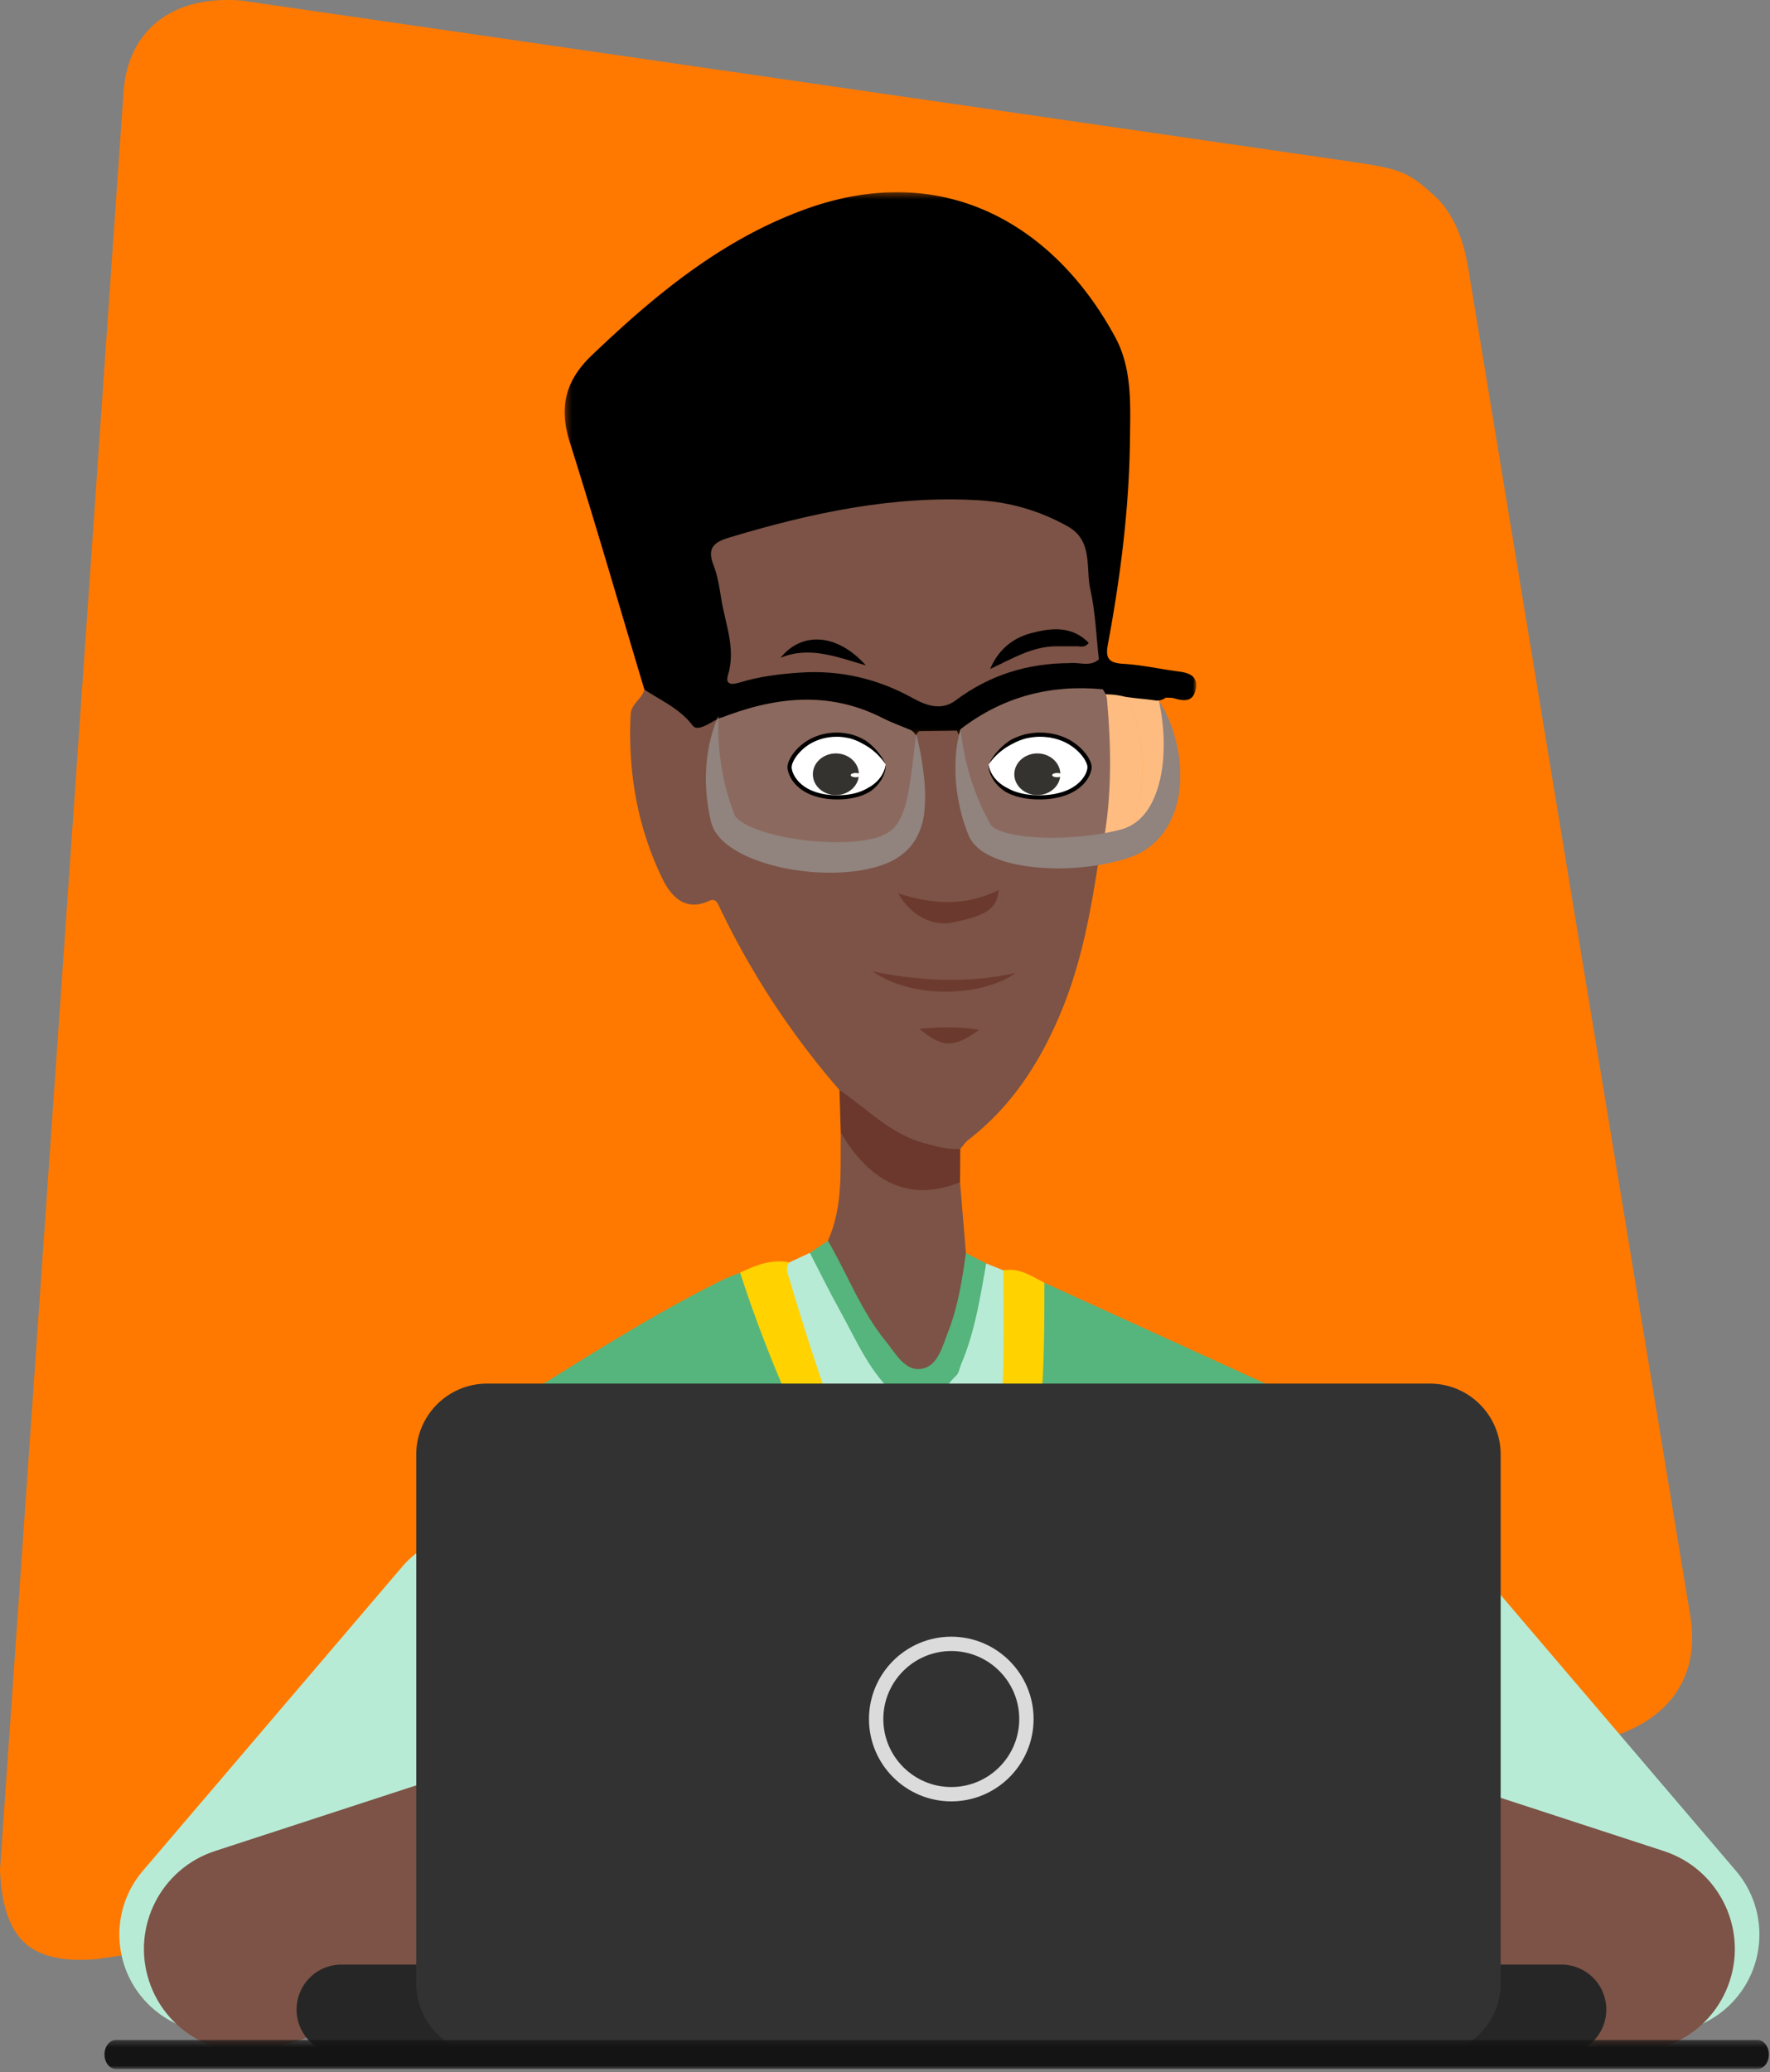 <svg xmlns="http://www.w3.org/2000/svg" xmlns:xlink="http://www.w3.org/1999/xlink" width="288" height="337" viewBox="0 0 288 337">
    <rect x="0" y="0" width="288" height="337" fill="#808080" stroke="none"/>
    <defs>
        <path id="a" d="M.287.316H103.05v88.496H.287z"/>
        <path id="c" d="M0 .294h340.817V5.03H0z"/>
    </defs>
    <g fill="none" fill-rule="evenodd">
        <path fill="#FF7900" d="M25.438 3.667C28.818.87 33.392-.327 39.16.076l180.626 26.206c8.328 1.209 9.39 1.748 13.566 5.507 2.785 2.505 4.626 6.396 5.524 11.672l36.102 218.997c.863 5.005.129 9.248-2.203 12.73-2.331 3.481-6.126 6.002-11.386 7.562L15.684 318.604c-5.376.462-9.281-.435-11.715-2.69C1.534 313.66.21 309.715 0 304.079l20.038-288.18c.22-5.358 2.02-9.435 5.4-12.231z"/>
        <path fill="#55B57C" d="M154.697 318.171c.026-15.296.014-30.593.018-45.888 0-1.927.093-3.842.28-5.765.318-3.264 1.475-5.956 3.704-8.495 3.482-3.964 5.428-8.85 6.816-13.929 2.68-9.801 3.579-19.806 3.513-29.934-.012-1.868-.503-3.881.908-5.545 15.018 6.845 30.04 13.683 45.05 20.548 1.366.625 3.188.978 2.71 3.211.83 1.713.081 3.344-.324 4.96-3.987 15.925-7.916 31.866-11.953 47.777-.62 2.443-.683 4.85-.628 7.372.147 6.647.76 13.32-.344 19.952M103.055 313.403c.43-7.26-.696-14.47-.713-21.716-.005-1.969-.703-3.767-1.418-5.562-6.07-15.27-12.224-30.504-18.405-45.728-.621-1.529-1.675-3.024-1.046-4.848-1.708-5.075-1.722-5.096 2.812-7.925 10.83-6.758 21.58-13.652 33.029-19.353 1.004-.5 2.072-.872 3.11-1.302 1.623.997 1.806 2.797 2.41 4.352 5.818 15.012 11.81 29.939 20.645 43.518.866 1.33 1.632 2.806 2.866 3.781 4.099 3.244 4.843 7.77 4.848 12.5.014 15.4 1.463 30.752 1.437 46.152"/>
        <path fill="#FFF" d="M183.41 113.451a6.477 6.477 0 0 0-1.119-.97c-1.13-.615-2.347-.438-3.55-.388.084 8.794.267 17.59-.561 26.366l1.321.046 2.768-1.285c.44-.323.824-.681 1.165-1.065 3.288-7.564 3.272-15.133-.024-22.704" opacity=".5"/>
        <path fill="#FFF" d="M188.361 113.34c-1.691-.93-3.57-.673-5.38-.86.153.324.29.648.429.972 3.296 7.57 3.312 15.138.024 22.704-.155.354-.307.71-.476 1.065 3.81-.814 5.882-3.393 7.157-6.883 2.178-5.969.384-11.492-1.754-16.997" opacity=".5"/>
        <g transform="translate(91.588 30.942)">
            <mask id="b" fill="#fff">
                <use xlink:href="#a"/>
            </mask>
            <path fill="#000" d="M13.258 81.194c-4.03-13.432-7.926-26.905-12.15-40.277-1.78-5.638-.705-9.97 3.588-14.07 10.23-9.767 20.988-18.695 34.47-23.66 22.982-8.46 41.031 2.754 50.734 20.76 2.762 5.127 2.438 11.017 2.372 16.643-.134 11.225-1.557 22.345-3.614 33.373-.422 2.264.297 2.917 2.532 3.05 3.037.18 6.04.863 9.068 1.256 1.814.235 3.178.87 2.694 2.99-.46 2.013-1.967 1.808-3.51 1.36-.422-.122-.895-.076-1.344-.107-.447.33-.946.489-1.501.486-1.729-.275-3.483-.352-5.21-.646-1.182-.304-2.387-.404-3.605-.377-8.394-.692-15.965 1.561-22.82 6.38a5.18 5.18 0 0 1-1.084.301c-1.888.212-3.78.175-5.672.085a8.055 8.055 0 0 1-1.66-.266c-1.292-.387-2.626-.723-3.812-1.344-8.72-4.57-17.565-3.78-26.477-.719-.627.245-1.25.503-1.843.824-1.895 1.254-3.559.987-5.027-.742-1.18-1.387-2.658-2.396-4.312-3.122-1-.44-1.677-1.063-1.817-2.178" mask="url(#b)"/>
        </g>
        <path fill="#7C5346" d="M104.847 112.136c2.722 1.805 5.781 3.114 7.85 5.854.971 1.286 3.78-1.218 4.777-1.314 1.075 1.108-1.067 3.404-1.022 4.726.078 2.25-.09 4.504.156 6.75.542 4.93 2.684 8.549 7.906 9.636 5.482 1.328 10.92 2.583 16.656 1.231 3.51-.827 6.054-2.34 6.785-6.083 1.018-3.142.563-6.381.683-9.582.056-1.522-.303-3.14.874-4.447l6.186-.083c1.61 3.461.877 7.283 1.683 10.864 1.966 7.181 4.576 9.119 12.075 9.322 3.124.085 6.285-.59 9.377.351-1.269 8.463-2.771 16.864-6.036 24.85-3.38 8.268-8.039 15.592-15.203 21.134-.52.402-.9.99-1.344 1.49-.91.888-2.05.924-3.156.668-6.652-1.543-12.285-4.756-16.503-10.235a132.02 132.02 0 0 1-19.488-29.68c-.334-.698-.616-1.585-1.705-1.085-3.978 1.83-6.27-.826-7.624-3.619-4.06-8.376-5.624-17.347-5.16-26.67.089-1.79 1.85-2.527 2.233-4.078"/>
        <path fill="#B7EAD5" d="M204.446 312.434c-.978-5.493.022-11.078-.642-16.558-1.069-8.839 2.303-16.853 4.269-25.113 3.053-12.834 6.4-25.596 9.623-38.39 8.8 5.192 17.6 10.383 26.401 15.573-2.326 14.838-5.119 29.595-7.633 44.4"/>
        <path fill="#FFD200" d="M151.852 318.09c-.692-17.41-1.37-34.821-2.037-52.232-.048-1.245.039-2.433-1.1-3.38-4.81-4.012-7.802-9.396-10.668-14.784-6.963-13.094-13.063-26.58-17.623-40.724 2.538-1.23 5.122-2.237 8.032-1.684 3.322 10.688 6.65 21.373 10.825 31.77 2.7 6.72 5.49 13.416 9.523 19.463 2.59 3.884 4.206 3.699 6.552-.355 4.07-7.034 5.182-14.873 6.22-22.74.981-7.43.599-14.898.7-22.351.02-1.54-.365-3.21.971-4.484 2.578-.475 4.583.94 6.688 2.027-.006 9.96.034 19.924-1.999 29.743-1.764 8.514-4.432 16.592-10.714 23.057-2.063 2.122-1.337 5.154-1.372 7.76-.226 16.987-.278 33.979-.387 50.97"/>
        <path fill="#B8EBD6" d="M163.247 206.59c.108 13.014.438 26.042-2.77 38.82-1.163 4.63-2.61 9.147-5.386 13.092-2.097 2.977-3.387 3.01-5.812.239-2.792-3.19-4.599-6.995-6.35-10.79-5.977-12.966-10.48-26.47-14.54-40.134-.262-.88-.643-1.705.069-2.53l3.32-1.537c1.631.49 2.103 1.986 2.725 3.28 1.817 3.778 3.96 7.38 5.95 11.063 1.291 2.394 2.54 4.97 4.66 6.636 3.539 2.783 4.374 6.278 4.092 10.483-.22 3.268-.19 6.57.013 9.842.114 1.851-1.116 5.045 1.136 5.202 1.707.118.883-3.244.943-5.037.148-4.41.09-8.83.032-13.245-.033-2.462.587-4.557 2.044-6.635 3.258-4.65 4.314-10.148 5.37-15.607.295-1.533.262-3.204 1.727-4.265l2.777 1.122"/>
        <path fill="#7C5346" d="M156.21 192.261l.956 11.52c1.272 2.11.193 4.224-.158 6.255-.655 3.786-1.751 7.485-3.884 10.763-2.108 3.242-3.924 3.505-6.879.935-2.943-2.56-5.04-5.814-6.8-9.22-1.795-3.468-4.226-6.69-4.734-10.736 2.54-5.648 1.993-11.662 2.091-17.6 1.993.628 2.646 2.639 3.967 3.952 3.645 3.62 7.653 5.566 12.86 3.977.832-.254 1.763-.556 2.582.154"/>
        <path fill="#55B57C" d="M134.712 201.779c3.182 5.42 5.37 11.414 9.41 16.336 1.622 1.977 3.112 4.958 5.854 4.488 2.646-.452 3.361-3.657 4.299-6.033 1.618-4.104 2.277-8.446 2.89-12.788 1.103.562 2.205 1.122 3.306 1.686-.988 5.56-1.847 11.154-4.082 16.403-.267.626-.36 1.428-.811 1.852-4.302 4.027-3.321 9.26-3.345 14.264-.02 3.852-.038 7.706.011 11.557.02 1.548-.164 2.608-2.156 2.566-1.886-.037-1.886-1.135-1.884-2.468.017-5.777-.062-11.559.043-17.335.04-2.16-.411-3.66-2.24-5.189-4.439-3.71-6.624-9.097-9.371-14.028-1.708-3.063-3.243-6.223-4.858-9.34l2.934-1.971"/>
        <path fill="#6C382D" d="M156.21 192.261c-9.551 3.864-15.637-1.66-19.408-8.085l-.21-6.909c4.493 3.024 8.274 7.152 13.767 8.633 1.95.526 3.848 1.114 5.89.936l-.038 5.425"/>
        <path fill="#FE7900" d="M44.46 317.951c.339-.514.263-1.3.38-1.961"/>
        <path fill="#F8D304" d="M188.955 287.621c-3.509.001-7.02-.056-10.526.027-1.672.041-2.17-.683-2.126-2.232.039-1.396.215-2.455 1.985-2.447 7.13.03 14.26.025 21.391.013 1.962-.004 1.64 1.384 1.71 2.606.08 1.388-.392 2.078-1.908 2.052-3.507-.063-7.018-.02-10.526-.019"/>
        <path fill="#7C5346" d="M174.086 107.842c-6.86.005-13.065 1.922-18.604 6.066-2.319 1.734-4.78.835-7.016-.401-5.686-3.144-11.776-4.557-18.223-4.128-3.356.223-6.73.636-9.976 1.636-1.2.37-2.29.34-1.815-1.222 1.299-4.28-.408-8.231-1.077-12.294-.309-1.88-.584-3.82-1.272-5.576-1.068-2.727-.055-3.722 2.523-4.496 13.262-3.991 26.669-6.897 40.636-6.072 5.143.303 9.99 1.734 14.483 4.256 4.15 2.329 2.882 6.748 3.673 10.283.827 3.695.95 7.548 1.38 11.332-1.487.852-3.216-.15-4.712.616"/>
        <path fill="#8C695E" d="M116.892 116.904c8.89-3.533 17.782-4.686 26.722-.13 1.485.756 3.07 1.316 4.608 1.966 1.177.727 1.004 1.902.999 3.016-.02 3.923.231 7.861-.716 11.726-1.291 4.169-4.509 5.511-8.473 6.107-4.794.722-9.44-.125-14.125-.79-1.18-.388-2.29-.97-3.488-1.3-3.51-.965-5.24-3.585-5.702-6.873-.639-4.55-1.113-9.165.175-13.722M178.87 138.46c-4.12.653-8.183 1.044-12.387.142-5.972-1.28-7.708-2.805-8.758-8.915-1.784-3.545-1.65-7.33-1.398-11.132 6.837-5.242 14.572-7.272 23.102-6.461.317.474.631.974.683 1.539.722 8.018.836 16.02-.7 23.974-.063.33-.34.58-.542.852"/>
        <path fill="#7C5346" d="M174.086 107.842c1.443-1.173 3.148-.355 4.711-.616-1.43 1.285-3.138.428-4.711.616"/>
        <path fill="#6C392E" d="M146.142 145.293c5.904 1.89 11.175 2.038 16.336-.543-.206 3.602-3.147 4.296-7.247 5.232-3.485.795-7.002-1.073-9.09-4.69"/>
        <path fill="#6D3A2F" d="M165.26 158.235c-5.58 3.959-16.96 4.218-23.27-.254 8.248 1.669 15.76 1.905 23.27.254"/>
        <path fill="#6C392E" d="M159.343 167.465c-4.15 3.007-5.985 2.974-9.747-.158 3.37-.298 6.206-.387 9.747.158"/>
        <path fill="#000" d="M127 106.979c3.515-4.357 9.276-3.935 13.89 1.232-4.843-1.41-9.216-3.18-13.89-1.232M167.74 102.976c-3.14.836-5.379 2.853-6.63 5.813 3.533-1.626 6.787-3.668 10.788-3.692.986.004 1.973.007 2.957.012h-.002.004c.714-.12 1.547.424 2.294-.57-2.783-2.816-6.12-2.44-9.41-1.563"/>
        <path fill="#32312C" d="M134.708 129.847l-1.457-.19c-.171-.034-.342-.07-.514-.1-.666-.296-1.173-.773-1.595-1.356-1.124-2.237-1.149-4.466.06-6.685.539-.73 1.186-1.334 1.995-1.757.664-.285 1.367-.253 2.064-.25.888 0 1.656.303 2.315.893 1.723 2.547 1.693 6.404-.068 8.975-.86.598-1.783.81-2.8.47"/>
        <path fill="#F8F8F8" d="M137.26 128.956c.968-1.222 2.29-2.44-.498-3.154-.674-.173-.485-1.104.087-1.239 3.684-.864.817-2.404.429-3.683-.257-.326-.234-.63.067-.916 1.119-.342 2.087-.23 2.715.904 4.35 3.001 3.539 7.902-2.02 8.855-.718.212-.908-.117-.78-.767"/>
        <path fill="#45413C" d="M140.06 120.868l-2.742-.789c-.611-.035-1.219-.543-1.836-.015l-2.202.086c-.586.48-1.385.613-1.92 1.18-3.478 3.126-3.478 4.03-.003 7.172.533.561 1.315.72 1.914 1.177l-.02-.022c-1.825 1.24-4.877-.124-6.049-2.701-1.256-2.766-.049-5.433 3.235-7.146 3.676-1.917 8.102-1.43 9.623 1.058"/>
        <path fill="#8F8F8D" d="M137.26 128.956l.78.767c-1.078.946-2.192.886-3.332.124l2.551-.89"/>
        <path fill="#34332F" d="M168.036 128.467c-.724-.026-1.448-.053-2.174-.078-3.118-1.256-3.619-3.117-2.102-7.79.651-1.209 1.83-1.409 3.03-1.576.847-.09 1.606.174 2.325.591 1.614 1.699 2.376 5.963 1.338 7.773-.518.903-1.199 1.645-2.417 1.08"/>
        <path fill="#FAFAFA" d="M168.036 128.467c1.213-.983 3.98-1.618.766-3.58-.438-.267-.382-.893.103-1.09 3.66-1.476.415-2.502-.218-3.694-.163-.765.366-.988.927-1.185 1.652-.124 3.057.472 4.343 1.457 2.828 2.163 3.045 5.078.357 7.36-2.004 1.703-4.314 2.775-7.078 1.958-.479-.895 1-.513.8-1.226"/>
        <path fill="#48443F" d="M167.237 129.693c1.546-.298 3.173-.391 4.623-.947 1.939-.745 3.67-1.968 3.708-4.367.038-2.413-1.6-3.617-3.608-4.392-.832-.32-1.736-.455-2.606-.674-.914.018-1.842-.415-2.74.087-.704.256-1.405.512-2.11.767-.81.634-1.321 1.85-2.695 1.393-.8-1.086.335-1.38.837-1.744 2.522-1.842 5.393-2.16 8.351-1.475 4.254.985 6.678 4.211 5.647 7.334-1.125 3.413-5.585 5.318-9.407 4.018"/>
        <path fill="#F0F0EF" d="M161.808 121.56c.884-.494 1.504-1.497 2.697-1.393-.813 2.95-2.298 6.01 1.358 8.221-1.735 1.355-2.925-.084-3.841-1.056-1.633-1.729-1.466-3.796-.214-5.772"/>
        <path fill="#F0F0F0" d="M131.225 129.184c-4.508-3.017-4.53-5.51-.077-8.424.713-.194.914.113.75.772-1.23 2.283-1.346 4.552.091 6.8.112.613-.158.882-.764.852"/>
        <path fill="#A1A19F" d="M131.898 121.532l-.75-.772c.533-.827 1.366-.602 2.133-.61l-1.383 1.382"/>
        <path fill="#999997" d="M135.482 120.064c.618-.655 1.231-.78 1.836.015l-.04.801c-.599-.271-1.197-.544-1.796-.816"/>
        <path fill="#8C695E" d="M131.225 129.184c.255-.285.509-.57.764-.852.614.273 1.095.669 1.281 1.348-.745.098-1.513.289-2.045-.496"/>
        <path fill="#8F8F8D" d="M166.614 119.4c.89-.795 1.802-.828 2.74-.086-.223.262-.445.525-.668.79-.69-.235-1.38-.47-2.072-.704"/>
        <path fill="#8C695E" d="M144.79 124.825c0 3.904-4.358 7.07-9.733 7.07-5.375 0-9.732-3.166-9.732-7.07 0-3.904 4.357-7.07 9.732-7.07 5.375 0 9.732 3.166 9.732 7.07M178.806 124.825c0 3.904-4.358 7.07-9.732 7.07-5.377 0-9.732-3.166-9.732-7.07 0-3.904 4.355-7.07 9.732-7.07 5.374 0 9.732 3.166 9.732 7.07"/>
        <path fill="#FFF" d="M144.116 124.316s-2.348-4.67-7.649-4.839c-5.302-.166-8 3.847-8 5.269 0 1.42 1.79 4.932 7.824 4.932 6.035 0 7.825-3.701 7.825-5.362"/>
        <path fill="#000" d="M144.116 124.316c.045.85-.25 1.702-.687 2.446a6.26 6.26 0 0 1-1.784 1.915c-1.513.935-3.28 1.288-4.996 1.327-1.715.05-3.475-.186-5.078-.92-1.577-.733-3.013-2.07-3.401-3.913a2.152 2.152 0 0 1-.01-.742 3.33 3.33 0 0 1 .208-.673 5.71 5.71 0 0 1 .663-1.163 8.276 8.276 0 0 1 1.874-1.838 8.354 8.354 0 0 1 2.342-1.167c.412-.152.844-.224 1.271-.32.433-.043.865-.131 1.302-.119.87-.055 1.745.077 2.597.26a9.651 9.651 0 0 1 2.413 1.013 9.79 9.79 0 0 1 1.913 1.749 8.93 8.93 0 0 1 1.373 2.145m0 0c-.943-1.395-2.2-2.554-3.64-3.307a8.912 8.912 0 0 0-2.226-.94c-.788-.167-1.593-.294-2.41-.24-.406-.013-.806.072-1.209.11-.393.09-.794.156-1.175.295-.766.25-1.505.6-2.158 1.075a7.59 7.59 0 0 0-1.715 1.683 5.022 5.022 0 0 0-.586 1.023c-.08.177-.128.357-.166.53-.025.158-.025.33.01.513.127.736.565 1.443 1.085 2.025a6.1 6.1 0 0 0 1.935 1.384c1.466.674 3.131.907 4.77.857 1.637-.035 3.284-.376 4.652-1.224 1.403-.74 2.597-2.1 2.833-3.784"/>
        <path fill="#34332F" d="M139.749 125.914c0 1.87-1.676 3.387-3.745 3.387-2.068 0-3.745-1.517-3.745-3.387s1.677-3.387 3.745-3.387c2.069 0 3.745 1.516 3.745 3.387"/>
        <path fill="#FFF" d="M139.233 125.706c.45 0 .814.156.814.349 0 .193-.365.35-.814.35-.45 0-.814-.157-.814-.35 0-.193.364-.35.814-.35M160.863 124.316s2.463-4.67 8.028-4.839c5.564-.166 8.394 3.847 8.394 5.269 0 1.42-1.878 4.932-8.212 4.932-6.333 0-8.21-3.701-8.21-5.362"/>
        <path fill="#000" d="M160.863 124.316c.244 1.747 1.555 3.094 3.022 3.82 1.449.83 3.154 1.151 4.847 1.189 1.698.048 3.418-.18 4.956-.836a6.7 6.7 0 0 0 2.047-1.373c.56-.582 1.033-1.303 1.175-2.057a1.45 1.45 0 0 0 .01-.525c-.045-.177-.099-.36-.186-.541a4.963 4.963 0 0 0-.637-1.039 7.764 7.764 0 0 0-1.83-1.68 8.065 8.065 0 0 0-2.263-1.055c-.395-.14-.813-.196-1.222-.286-.419-.036-.832-.117-1.255-.105-.845-.051-1.678.076-2.5.237a9.874 9.874 0 0 0-2.324.925 10.391 10.391 0 0 0-3.84 3.326m0 0a9.007 9.007 0 0 1 1.476-2.174 10.408 10.408 0 0 1 2.023-1.747c.786-.445 1.636-.762 2.507-.992.882-.176 1.782-.308 2.677-.255.45-.013.894.073 1.342.112.438.097.886.158 1.314.308a8.8 8.8 0 0 1 2.443 1.14 8.486 8.486 0 0 1 1.991 1.831c.28.36.53.747.72 1.178.101.211.175.445.232.69.045.268.04.531-.009.771-.431 1.913-1.985 3.212-3.617 3.933-1.669.712-3.477.942-5.246.894-1.768-.04-3.583-.372-5.173-1.28-.755-.508-1.424-1.146-1.913-1.902-.476-.755-.811-1.627-.767-2.507"/>
        <path fill="#34332F" d="M172.531 125.914c0 1.87-1.677 3.387-3.745 3.387-2.069 0-3.745-1.517-3.745-3.387s1.676-3.387 3.745-3.387c2.068 0 3.745 1.516 3.745 3.387"/>
        <path fill="#FFF" d="M172.016 125.706c.448 0 .813.156.813.349 0 .193-.365.35-.813.35-.45 0-.814-.157-.814-.35 0-.193.363-.35.814-.35"/>
        <path fill="#91837E" d="M149.088 119.363a50.139 50.139 0 0 1 1.381 8.307c.092 1.421.09 2.872-.074 4.381a10.775 10.775 0 0 1-1.518 4.604c-.92 1.503-2.394 2.705-3.904 3.43-1.515.74-3.033 1.087-4.514 1.391-2.968.52-5.916.545-8.828.292-2.91-.28-5.788-.846-8.61-1.903-1.406-.524-2.811-1.169-4.167-2.12a9.344 9.344 0 0 1-1.968-1.774c-.298-.408-.608-.749-.823-1.305-.115-.256-.22-.515-.317-.773l-.127-.546c-1.293-5.703-.996-11.73 1.272-16.896-.098 2.795.052 5.511.5 8.151.372 2.642 1.11 5.185 2.014 7.601l.165.444a.926.926 0 0 1 .132.156c.022.103.228.244.35.377.302.276.71.582 1.206.839.968.522 2.104.994 3.31 1.334 2.391.728 4.965 1.178 7.532 1.41 2.567.243 5.164.277 7.649.007 1.228-.157 2.427-.372 3.445-.733 1.002-.387 1.813-.885 2.462-1.652 1.316-1.527 1.978-4.191 2.359-6.819.445-2.663.66-5.428 1.073-8.203M156.294 118.549c.608 5.717 2.359 11.116 4.965 15.664.229.314 1.25.903 2.386 1.197 1.15.322 2.433.534 3.735.653 2.615.249 5.332.216 8.01-.01 1.34-.099 2.671-.287 3.984-.5a30.44 30.44 0 0 0 1.946-.39l.953-.23c.254-.087.528-.137.77-.245 2.008-.715 3.615-2.405 4.632-4.686 1.033-2.26 1.548-4.946 1.643-7.668.135-2.743-.155-5.54-.748-8.372 1.588 2.434 2.594 5.262 3.133 8.203.483 2.944.538 6.073-.39 9.178-.47 1.54-1.201 3.081-2.284 4.442-1.078 1.363-2.524 2.518-4.157 3.237-.401.202-.822.327-1.236.488-.367.116-.737.24-1.106.336-.74.209-1.483.389-2.225.546-1.485.328-2.982.515-4.48.662-2.998.266-6.012.225-9.054-.221-1.52-.26-3.051-.576-4.598-1.187-.773-.31-1.555-.676-2.336-1.204-.768-.53-1.584-1.255-2.138-2.373-1.224-2.895-1.858-5.802-2.15-8.775-.202-2.96-.099-5.945.745-8.745"/>
        <path fill="#B8EBD6" d="M65.403 254.838l-42.154 49.4c-5.58 6.538-4.986 16.322 1.343 22.138a15.968 15.968 0 0 0 17.749 2.627c21.47-10.362 70.771-34.384 69.788-36.018-.744-1.236-11.818-20.36-20.744-35.783-5.523-9.545-18.824-10.752-25.982-2.364"/>
        <path fill="#7C5346" d="M141.351 301.558l-95.988 31.314c-8.792 2.87-18.248-1.934-21.116-10.726-2.869-8.793 1.934-18.248 10.727-21.116l95.989-31.315c8.792-2.87 18.246 1.934 21.116 10.727 2.868 8.794-1.934 18.248-10.728 21.116"/>
        <path fill="#B8EBD6" d="M240.294 254.838l42.155 49.4c5.58 6.538 4.986 16.322-1.343 22.138a15.968 15.968 0 0 1-17.75 2.627c-21.468-10.362-70.77-34.384-69.786-36.018.743-1.236 11.815-20.36 20.744-35.783 5.522-9.545 18.822-10.752 25.98-2.364"/>
        <path fill="#7C5346" d="M164.346 301.558l95.99 31.314c8.792 2.87 18.246-1.934 21.115-10.726 2.868-8.793-1.934-18.248-10.728-21.116l-95.987-31.315c-8.793-2.87-18.248 1.934-21.116 10.727-2.87 8.794 1.934 18.248 10.726 21.116"/>
        <path fill="#262626" d="M254.175 334.111H55.397a7.31 7.31 0 0 1 0-14.616h198.778a7.309 7.309 0 0 1 0 14.616"/>
        <path fill="#323232" d="M232.64 334.111H79.264c-6.37 0-11.536-5.164-11.536-11.535v-86.035c0-6.37 5.165-11.534 11.536-11.534H232.64c6.37 0 11.536 5.164 11.536 11.534v86.035c0 6.371-5.165 11.535-11.536 11.535"/>
        <path fill="#DBDBDB" d="M154.785 268.5c-6.098 0-11.058 4.96-11.058 11.059 0 6.098 4.96 11.058 11.058 11.058s11.059-4.96 11.059-11.058c0-6.1-4.96-11.06-11.059-11.06m0 24.45c-7.384 0-13.392-6.007-13.392-13.39 0-7.384 6.008-13.392 13.392-13.392 7.385 0 13.392 6.008 13.392 13.392 0 7.383-6.007 13.39-13.392 13.39"/>
        <g transform="translate(-9 331.45)">
            <mask id="d" fill="#fff">
                <use xlink:href="#c"/>
            </mask>
            <path fill="#141414" d="M27.882 5.03c-1.04 0-1.883-1.062-1.883-2.368 0-1.308.844-2.368 1.883-2.368h267.054c1.04 0 1.881 1.06 1.881 2.368 0 1.306-.842 2.368-1.88 2.368H27.881z" mask="url(#d)"/>
        </g>
    </g>
</svg>
